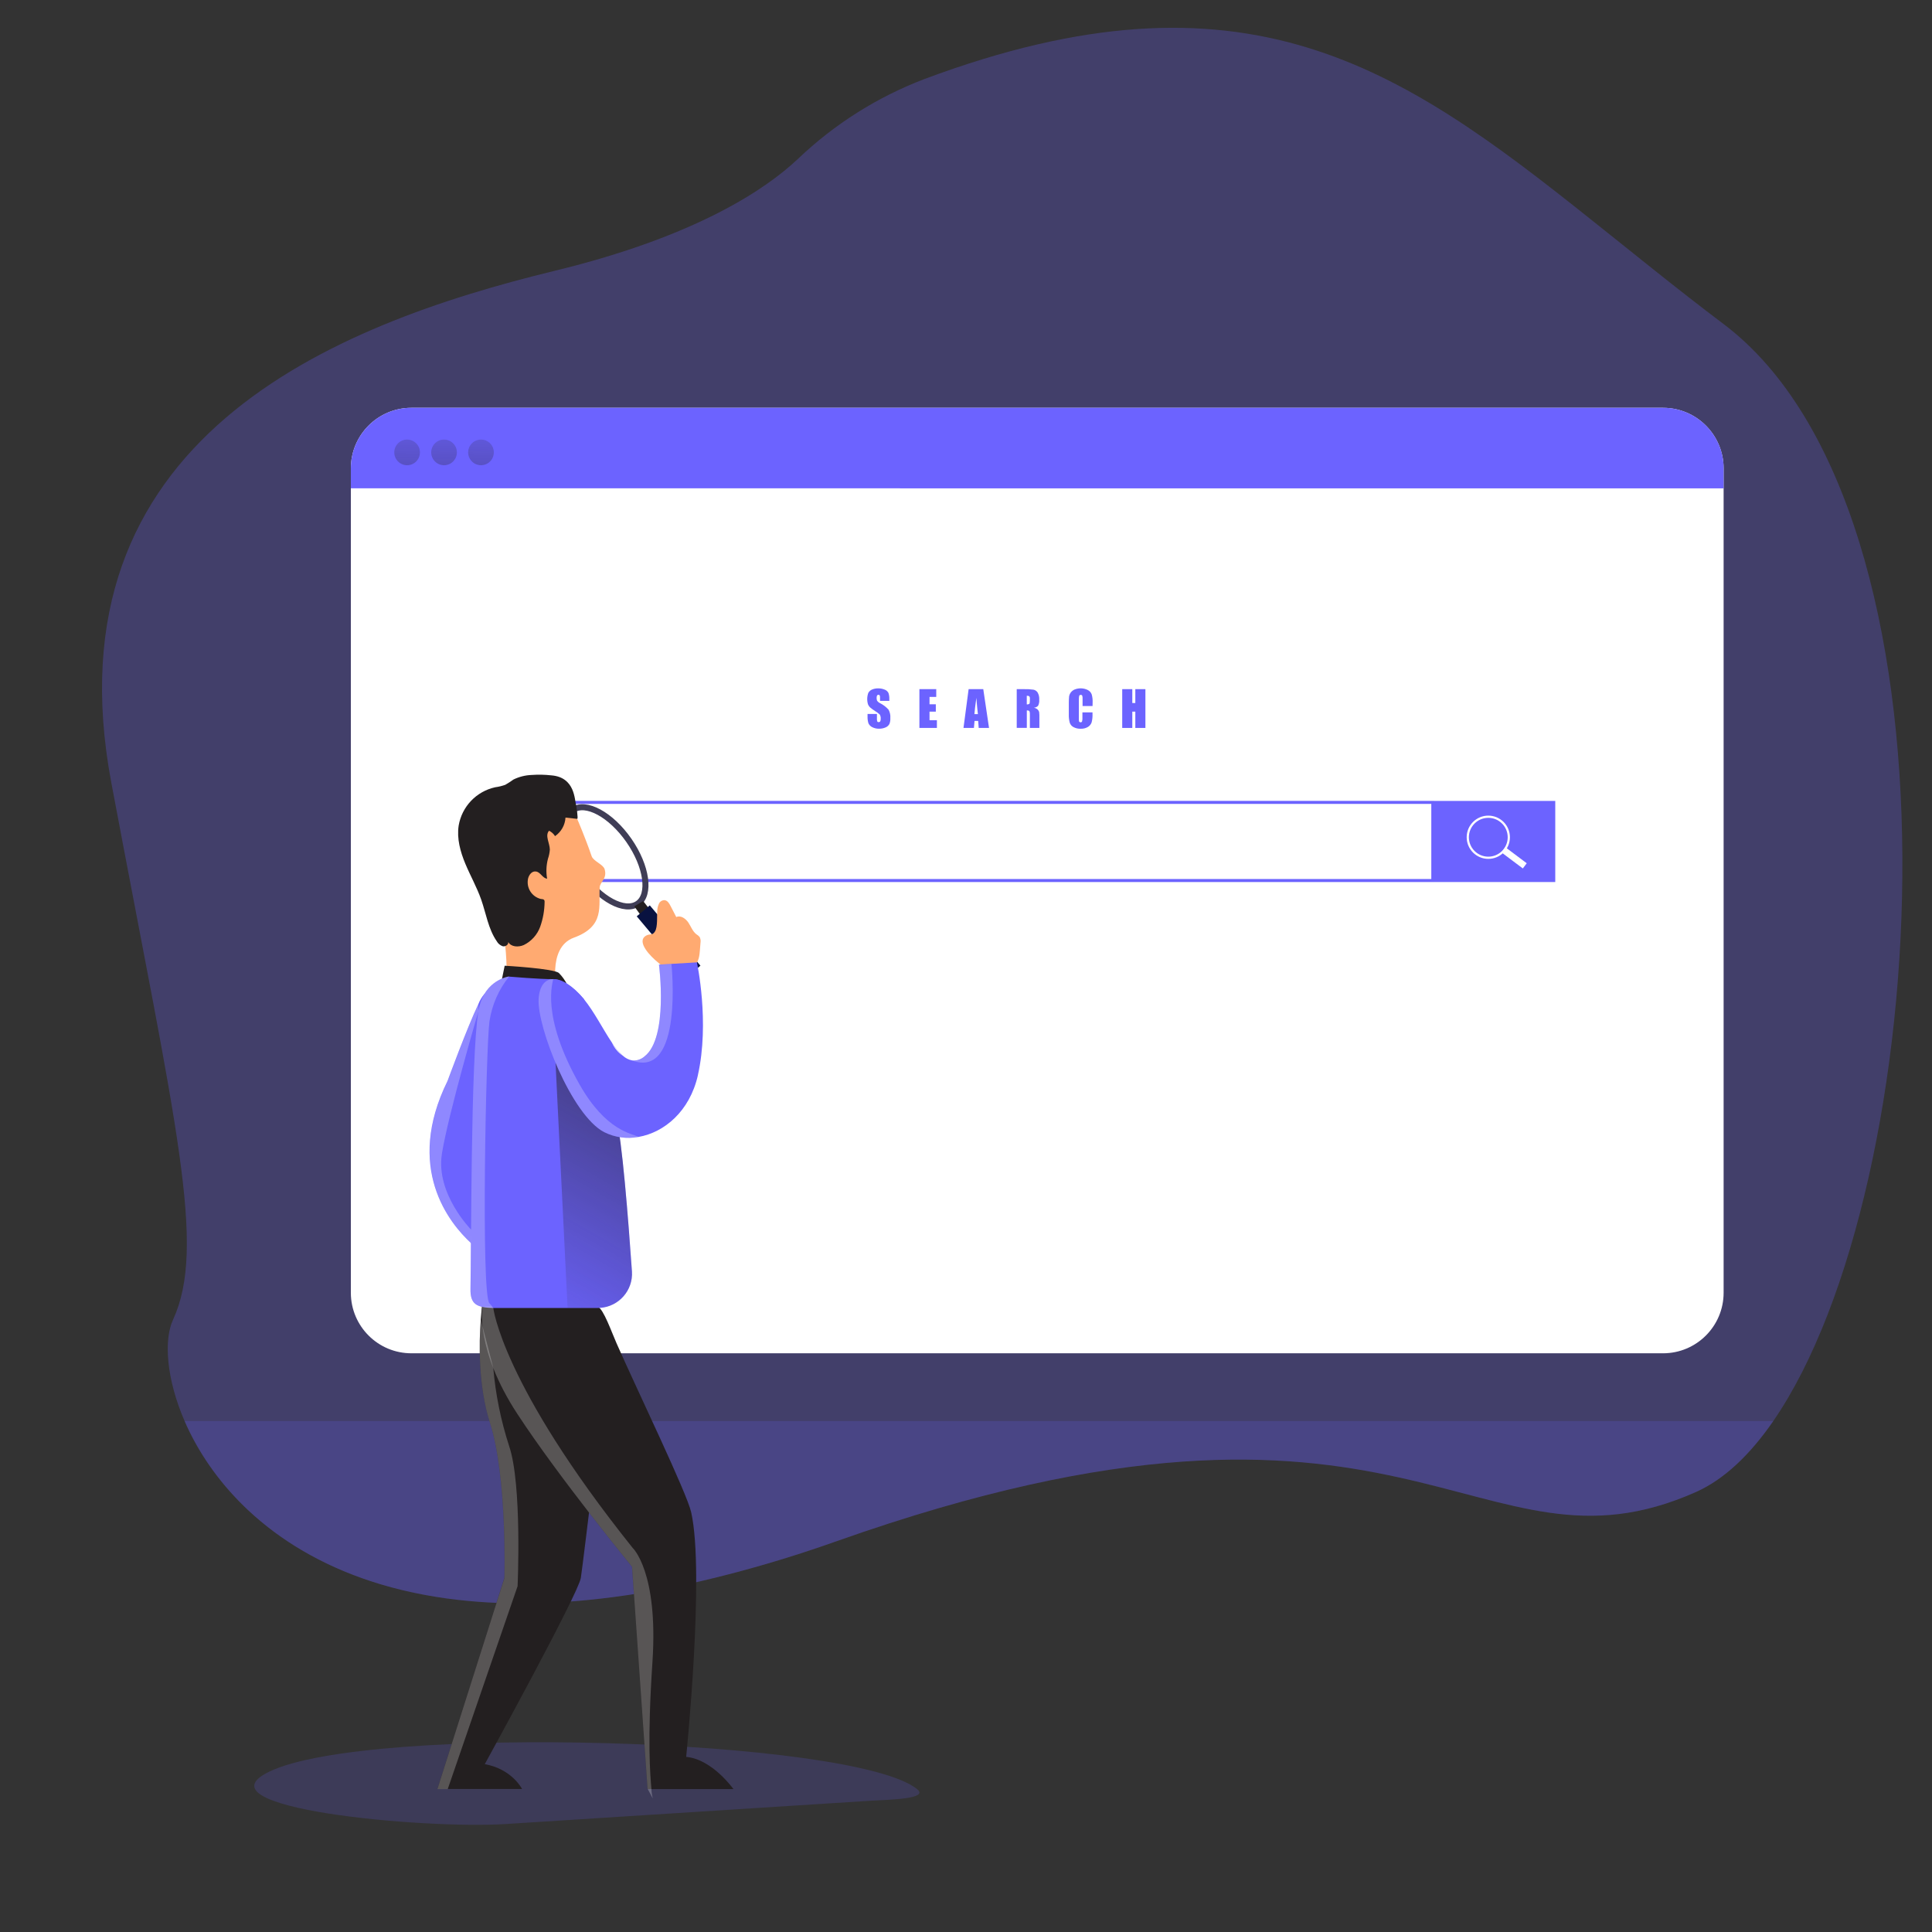 <svg transform="scale(1)" id="_0018_search_engine" xmlns="http://www.w3.org/2000/svg" xmlns:xlink="http://www.w3.org/1999/xlink" viewBox="0 0 500 500" class="show_show__wrapper__graphic__5Waiy "><rect x="0" y="0" width="500" height="500" fill="#333333" stroke="none"/><title>React</title><defs><style>.cls-1{stroke:#fff;stroke-miterlimit:10;stroke-width:.57px;}.cls-1,.cls-2{fill:none;}.cls-3{fill:url(#linear-gradient);}.cls-3,.cls-4,.cls-5,.cls-6,.cls-7,.cls-8,.cls-9,.cls-10,.cls-11,.cls-12,.cls-13,.cls-14{stroke-width:0px;}.cls-4{opacity:.18;}.cls-4,.cls-8,.cls-9{isolation:isolate;}.cls-4,.cls-8,.cls-14{fill:#6c63ff;}.cls-2{stroke:#3f3d56;stroke-miterlimit:10;stroke-width:1.56px;}.cls-5{fill:url(#linear-gradient-4);}.cls-6{fill:url(#linear-gradient-2);}.cls-7{fill:url(#linear-gradient-3);}.cls-8{opacity:.27;}.cls-9{opacity:.24;}.cls-9,.cls-12{fill:#fff;}.cls-10{fill:#091240;}.cls-11{fill:#231f20;}.cls-13{fill:#ffaa71;}</style><linearGradient id="linear-gradient" x1="-303.26" y1="-840.24" x2="-305.02" y2="-764.65" gradientTransform="translate(409.01 940.5)" gradientUnits="userSpaceOnUse"><stop offset="0" stop-color="#231f20" stop-opacity="0"></stop><stop offset="1" stop-color="#231f20"></stop></linearGradient><linearGradient id="linear-gradient-2" x1="-293.71" y1="-840.02" x2="-295.46" y2="-764.43" xlink:href="#linear-gradient"></linearGradient><linearGradient id="linear-gradient-3" x1="-284.16" y1="-839.8" x2="-285.91" y2="-764.21" xlink:href="#linear-gradient"></linearGradient><linearGradient id="linear-gradient-4" x1="-277.12" y1="-599.02" x2="-215.15" y2="-707.12" xlink:href="#linear-gradient"></linearGradient></defs><g id="background"><path class="cls-8" d="M458.93,367.76c-6.05,8.77-12.76,15.14-20.02,18.37-57.22,25.45-73.91-39.8-222.31,12.7-11.52,4.11-23.26,7.57-35.17,10.36-84.21,19.39-121.85-14.17-133.66-41.43-4.8-11.07-5.35-21.07-3.02-26.14,8.79-19.04.78-50.09-15.94-139.06-16.72-88.97,57.22-118.49,114.72-132.47,36.85-8.95,54.8-21.25,62.94-28.93,9.46-9.04,20.63-16.09,32.86-20.74,82.73-30.87,122.9-3.12,172.21,36.23,10.89,8.65,22.23,17.95,34.52,27.21,64.55,48.71,54.55,223.44,12.87,283.9Z"></path><path class="cls-4" d="M458.93,367.76c-6.05,8.77-12.76,15.14-20.02,18.37-57.22,25.45-73.91-39.8-222.31,12.7-109.17,38.58-155.48-.28-168.83-31.07h411.16Z"></path></g><g id="windows"><path class="cls-12" d="M446.07,121.21v213.35c0,8.65-7.02,15.67-15.67,15.67H106.52c-8.65.03-15.68-6.96-15.72-15.61V121.21c0-8.65,7.02-15.67,15.67-15.67h323.92c8.65,0,15.67,7.01,15.68,15.66h0s0,0,0,0Z"></path><path class="cls-14" d="M371.2,228.27h-237.45v-21h237.45v21ZM134.53,227.49h235.89v-19.44h-235.89v19.44Z"></path><rect class="cls-14" x="371.2" y="207.28" width="31.3" height="20.99"></rect><circle class="cls-1" cx="385.17" cy="216.68" r="5.31"></circle><rect class="cls-12" x="391.01" y="218.55" width="1.68" height="6.91" transform="translate(-20.93 402.14) rotate(-53.11)"></rect><path class="cls-14" d="M446.07,121.21v5.17H90.8v-5.17c0-8.66,7.02-15.67,15.68-15.67h323.92c8.65,0,15.67,7.01,15.68,15.66h0s0,0,0,0Z"></path><path class="cls-3" d="M108.68,117.08c0,1.84-1.49,3.32-3.32,3.32s-3.32-1.49-3.32-3.32c0-1.84,1.49-3.32,3.32-3.32h0c1.83,0,3.32,1.48,3.32,3.31h0v.02Z"></path><path class="cls-6" d="M118.24,117.08c0,1.84-1.49,3.32-3.32,3.32s-3.32-1.49-3.32-3.32c0-1.84,1.49-3.32,3.32-3.32h0c1.83,0,3.32,1.48,3.32,3.31h0v.02Z"></path><path class="cls-7" d="M127.8,117.08c0,1.84-1.49,3.32-3.32,3.32s-3.32-1.49-3.32-3.32c0-1.84,1.49-3.32,3.32-3.32h0c1.83,0,3.32,1.48,3.32,3.31h0v.02Z"></path><path class="cls-14" d="M230.2,181.39h-2.45v-.78c.02-.23,0-.45-.09-.66-.07-.1-.19-.16-.31-.14-.15,0-.28.06-.36.19-.09.18-.13.38-.12.59-.01.27.03.53.13.78.21.27.47.48.78.62.83.42,1.58,1,2.19,1.69.35.66.51,1.4.45,2.15.03.53-.05,1.06-.25,1.56-.22.39-.56.69-.97.86-.53.23-1.1.35-1.68.34-.62.02-1.23-.12-1.79-.4-.44-.21-.78-.57-.98-1.01-.17-.56-.25-1.15-.23-1.74v-.66h2.43v1.22c-.02.25.01.5.1.73.08.12.22.18.36.16.16,0,.31-.07.39-.2.1-.19.14-.4.12-.61.05-.4-.04-.81-.24-1.16-.37-.34-.78-.65-1.22-.91-.45-.28-.88-.59-1.29-.94-.23-.22-.41-.48-.53-.78-.3-.98-.27-2.04.09-3,.22-.37.55-.67.95-.84.49-.2,1.03-.31,1.56-.3.59-.02,1.19.1,1.73.33.41.15.74.45.95.83.19.54.27,1.12.23,1.69l.02.41Z"></path><path class="cls-14" d="M237.95,178.35h4.35v2.01h-1.74v1.9h1.63v1.91h-1.63v2.21h1.91v2.01h-4.53v-10.04Z"></path><path class="cls-14" d="M254.47,178.35l1.49,10.04h-2.67l-.14-1.81h-.94l-.16,1.81h-2.7l1.33-10.04h3.78ZM253.08,184.81c-.14-1.14-.27-2.54-.4-4.21-.27,1.92-.43,3.32-.5,4.21h.9Z"></path><path class="cls-14" d="M263.12,178.35h1.85c.83-.02,1.67.02,2.5.14.44.09.82.35,1.07.73.32.57.46,1.22.41,1.87.05.54-.05,1.08-.29,1.56-.29.31-.7.49-1.12.5.39.06.76.24,1.05.52.15.17.27.37.34.59.06.49.08.99.06,1.48v2.65h-2.46v-3.34c.03-.34,0-.68-.12-1-.09-.12-.31-.2-.67-.2v4.53h-2.61v-10.04ZM265.73,180.07v2.23c.21.02.42-.02.62-.12.12-.09.18-.34.18-.78v-.59c.04-.22-.03-.45-.17-.62-.19-.11-.41-.15-.62-.12Z"></path><path class="cls-14" d="M282.78,182.72h-2.61v-1.75c.02-.32,0-.64-.09-.94-.07-.13-.22-.21-.37-.19-.17-.02-.34.07-.41.23-.07.33-.1.66-.09.99v4.68c-.03.32-.01.64.05.96.07.15.22.24.39.23.17.02.33-.07.39-.23.09-.34.12-.7.09-1.05v-1.29h2.61v.39c.03.74-.04,1.49-.23,2.21-.17.48-.49.88-.92,1.15-.56.34-1.21.51-1.87.49-.66.03-1.31-.12-1.89-.42-.47-.24-.82-.65-.98-1.15-.19-.72-.27-1.46-.24-2.21v-2.93c0-.54.02-1.09.07-1.63.06-.38.21-.74.44-1.05.27-.35.62-.62,1.02-.78,1.11-.43,2.35-.38,3.41.16.45.24.8.63.98,1.11.19.67.27,1.38.24,2.08l-.02.95Z"></path><path class="cls-14" d="M296.43,178.35v10.04h-2.61v-4.22h-.78v4.22h-2.61v-10.04h2.61v3.59h.78v-3.59h2.61Z"></path></g><g id="character"><path class="cls-4" d="M69.66,458.52c-19.46,9.42,39.8,14.91,61.35,13.53l94.6-6.04c4.09-.26,14.95-.37,11.76-2.97-16.3-13.27-142.03-16.97-167.71-4.53Z"></path><path class="cls-11" d="M150.32,408.35c-.65,4.18-24.86,48.21-24.86,48.21,7.08,1.28,9.65,6.43,9.65,6.43h-21.93l17.35-54.63s.78-26.11-3.77-40.26c-3-9.44-2.82-20.37-2.34-26.61.23-3.12.52-5.06.52-5.06l32.36,14.63s-6.33,53.13-6.98,57.29Z"></path><path class="cls-11" d="M189.79,463.01h-22.22v-.12l-4.01-57.42s-18.78-22.88-29.7-39.58c-10.93-16.69-9.05-27.72-9.05-27.72h29.89c1.51.61,3.56,6.54,4.88,9.51,5.56,12.61,18.19,38.7,19.3,43.7,3.55,15.8-1.3,63.3-1.3,63.3,6.76.6,12.22,8.32,12.22,8.32Z"></path><path class="cls-14" d="M131.91,310.92l-7.27,13.03c-.97-.68-1.89-1.43-2.75-2.24-5.66-5.21-17.17-19.45-6.06-41.98,0,0,5.11-13.93,7.98-19.89.37-.95.9-1.83,1.56-2.61,1.7-1.18,6.53,53.69,6.53,53.69Z"></path><ellipse class="cls-2" cx="156.64" cy="221.75" rx="7.45" ry="14.75" transform="translate(-98.59 129.19) rotate(-34.83)"></ellipse><polygon class="cls-11" points="164.15 234.56 168.63 240.76 170.99 238.99 166.45 233.19 164.15 234.56"></polygon><rect class="cls-10" x="170.83" y="233.34" width="4.41" height="20.38" transform="translate(-116.1 168.35) rotate(-40.03)"></rect><path class="cls-13" d="M149.37,211.92s2.04,4.68,3.75,9.67c.45,1.29,2.99,2.11,3.36,3.36.72,2.48-1.19,3.26-1.28,4.68-.32,4.82,1.44,10.08-6.67,13.03-7.2,2.61-4.29,14.36-4.29,14.36,0,0-9.22,4.07-13.27-1.07,0,0,1.51-15.44-4.92-28.73-6.43-13.29,11-27.95,23.33-15.3Z"></path><path class="cls-11" d="M129.83,253.74l.78-3.81s12.76.7,14.05,1.9c.87.89,1.6,1.91,2.15,3.03l-16.97-1.12Z"></path><path class="cls-14" d="M154.69,338.5h-27.08c-4.21-.13-5.96-.89-5.85-5.05.2-7.59,0-59.99,2.04-71.8,1.24-7.27,6.57-8.67,7.75-8.9h.22s8.07.69,11.42.65c3.57-.05,7.93,5.17,7.93,5.17,0,0,2.78,10.76,5.26,19.92,1.21,4.48,2.34,8.58,3.06,10.84,1.5,4.78,3.21,26.83,4.11,39.73.32,4.88-3.38,9.09-8.26,9.42h0l-.59.02Z"></path><path class="cls-5" d="M154.69,338.5h-7.8l-3.12-63.51,12.6,3.47c1.21,4.48,2.34,8.58,3.06,10.84,1.5,4.78,3.21,26.83,4.11,39.73.34,4.87-3.33,9.11-8.2,9.45h0l-.65.02Z"></path><path class="cls-11" d="M149.37,211.92l-3.02-.33c-.11,1.93-1.11,3.7-2.7,4.8-.38-.61-.92-1.09-1.56-1.4-1.11,1.29.19,3.2.21,4.89-.06.8-.22,1.59-.48,2.34-.45,1.69-.53,3.46-.23,5.18-1.14-.09-1.68-1.62-2.79-1.84-1.11-.23-1.85.78-2.12,1.74-.56,2.4.92,4.79,3.32,5.36h.16c.26.04.56.08.7.3.08.15.1.33.08.5-.03,2.18-.41,4.33-1.14,6.38-.75,2.07-2.27,3.76-4.24,4.73-1.37.6-3.28.55-4.03-.78.12.69-.73,1.25-1.42,1.1-.67-.23-1.22-.69-1.56-1.31-2.19-3.18-2.75-7.16-4.03-10.8-1.12-3.18-2.8-6.14-4.1-9.26-1.3-3.12-2.23-6.52-1.72-9.85.83-4.93,4.58-8.86,9.46-9.93.9-.12,1.77-.33,2.62-.64.73-.42,1.44-.88,2.12-1.37,1.46-.71,3.06-1.11,4.68-1.17,1.69-.12,3.39-.09,5.08.1,6.24.48,6,6.42,6.45,7.7.03.33.6,3.61.26,3.57Z"></path><path class="cls-13" d="M170.11,235.58c.03-.6.18-1.19.43-1.73.26-.55.83-.9,1.44-.89.78.09,1.22.84,1.56,1.51.5.95.99,1.9,1.48,2.86,1.13-.52,2.42.38,3.12,1.42s1.1,2.29,2.09,3.04c.31.19.59.42.83.69.24.46.32.98.23,1.49l-.16,2.01c-.1,1.31-.27,2.75-1.22,3.68-.9.7-1.99,1.11-3.12,1.17-.99.2-2,.24-3,.12-1.37-.36-2.63-1.05-3.67-2.02-1.51-1.22-5.62-5.2-2.93-6.78,1.05-.62,1.62.09,2.34-1.12s.46-4.07.57-5.44Z"></path><path class="cls-14" d="M180.62,278.26c-2.12,9.37-8.73,14.83-15.38,15.98-3.01.57-6.13.13-8.87-1.24-8.43-4.35-17.43-27.25-16.97-34.49.22-3.47,1.7-5.08,3.76-5.12,2.25-.05,5.19,1.78,7.93,5.15,2.74,3.37,4.99,7.91,7.27,11.28.79,1.26,1.76,2.41,2.86,3.42.66.6,1.47,1.01,2.34,1.19,1.18.13,2.37-.25,3.25-1.04,6.24-4.83,3.73-23.75,3.73-23.75l3.22-.19,6.6-.39s3.35,15.44.25,29.2Z"></path><path class="cls-9" d="M126.65,337.26c.36.37.69.78.98,1.2-4.21-.12-5.96-.88-5.85-5.04.2-7.59,0-59.99,2.04-71.8,1.24-7.27,6.57-8.67,7.75-8.9h.2c-2.71,3.35-4.47,7.37-5.1,11.63-.92,6.85-2.19,70.63-.02,72.91Z"></path><path class="cls-9" d="M165.24,294.24c-3.01.57-6.13.13-8.87-1.24-8.43-4.35-17.43-27.25-16.97-34.49.22-3.47,1.7-5.08,3.76-5.12,0,.78-3.38,9.24,6.8,27.22,6.87,12.14,13.48,12.65,15.28,13.63Z"></path><path class="cls-12" d="M161.22,273.24c-1.26-.84-2.25-2.03-2.86-3.42.79,1.26,1.76,2.41,2.86,3.42Z"></path><path class="cls-9" d="M163.57,274.46c1.18.13,2.37-.25,3.25-1.04,6.24-4.83,3.73-23.75,3.73-23.75l3.22-.19s3.17,29.92-10.21,24.97Z"></path><path class="cls-9" d="M114.36,298.66c-1.62,10.3,7.56,19.57,7.56,19.57v3.49c-5.66-5.21-17.17-19.45-6.06-41.98,0,0,5.11-13.93,7.98-19.89v1.78s-7.86,26.75-9.49,37.03Z"></path><path class="cls-9" d="M168.59,463.01c.03.82.15,1.63.34,2.42l-1.29-2.42-.06-.12-4.01-57.42s-18.78-22.88-29.7-39.58c-10.93-16.69-9.05-27.72-9.05-27.72h2.18c.23.08.45.18.66.29,0,0,2.16,19.72,36.06,62.12,0,0,6.68,6.15,5.14,29.46-1.39,20.69-.57,29.38-.27,32.97Z"></path><path class="cls-9" d="M133.94,410.54l-18.07,52.48h-2.68l17.35-54.63s.78-26.11-3.77-40.26c-3-9.44-2.82-20.37-2.34-26.61l3.23,12.49c.59,6.87,1.97,13.65,4.1,20.21,3.39,9.94,2.19,36.33,2.19,36.33Z"></path></g></svg>
